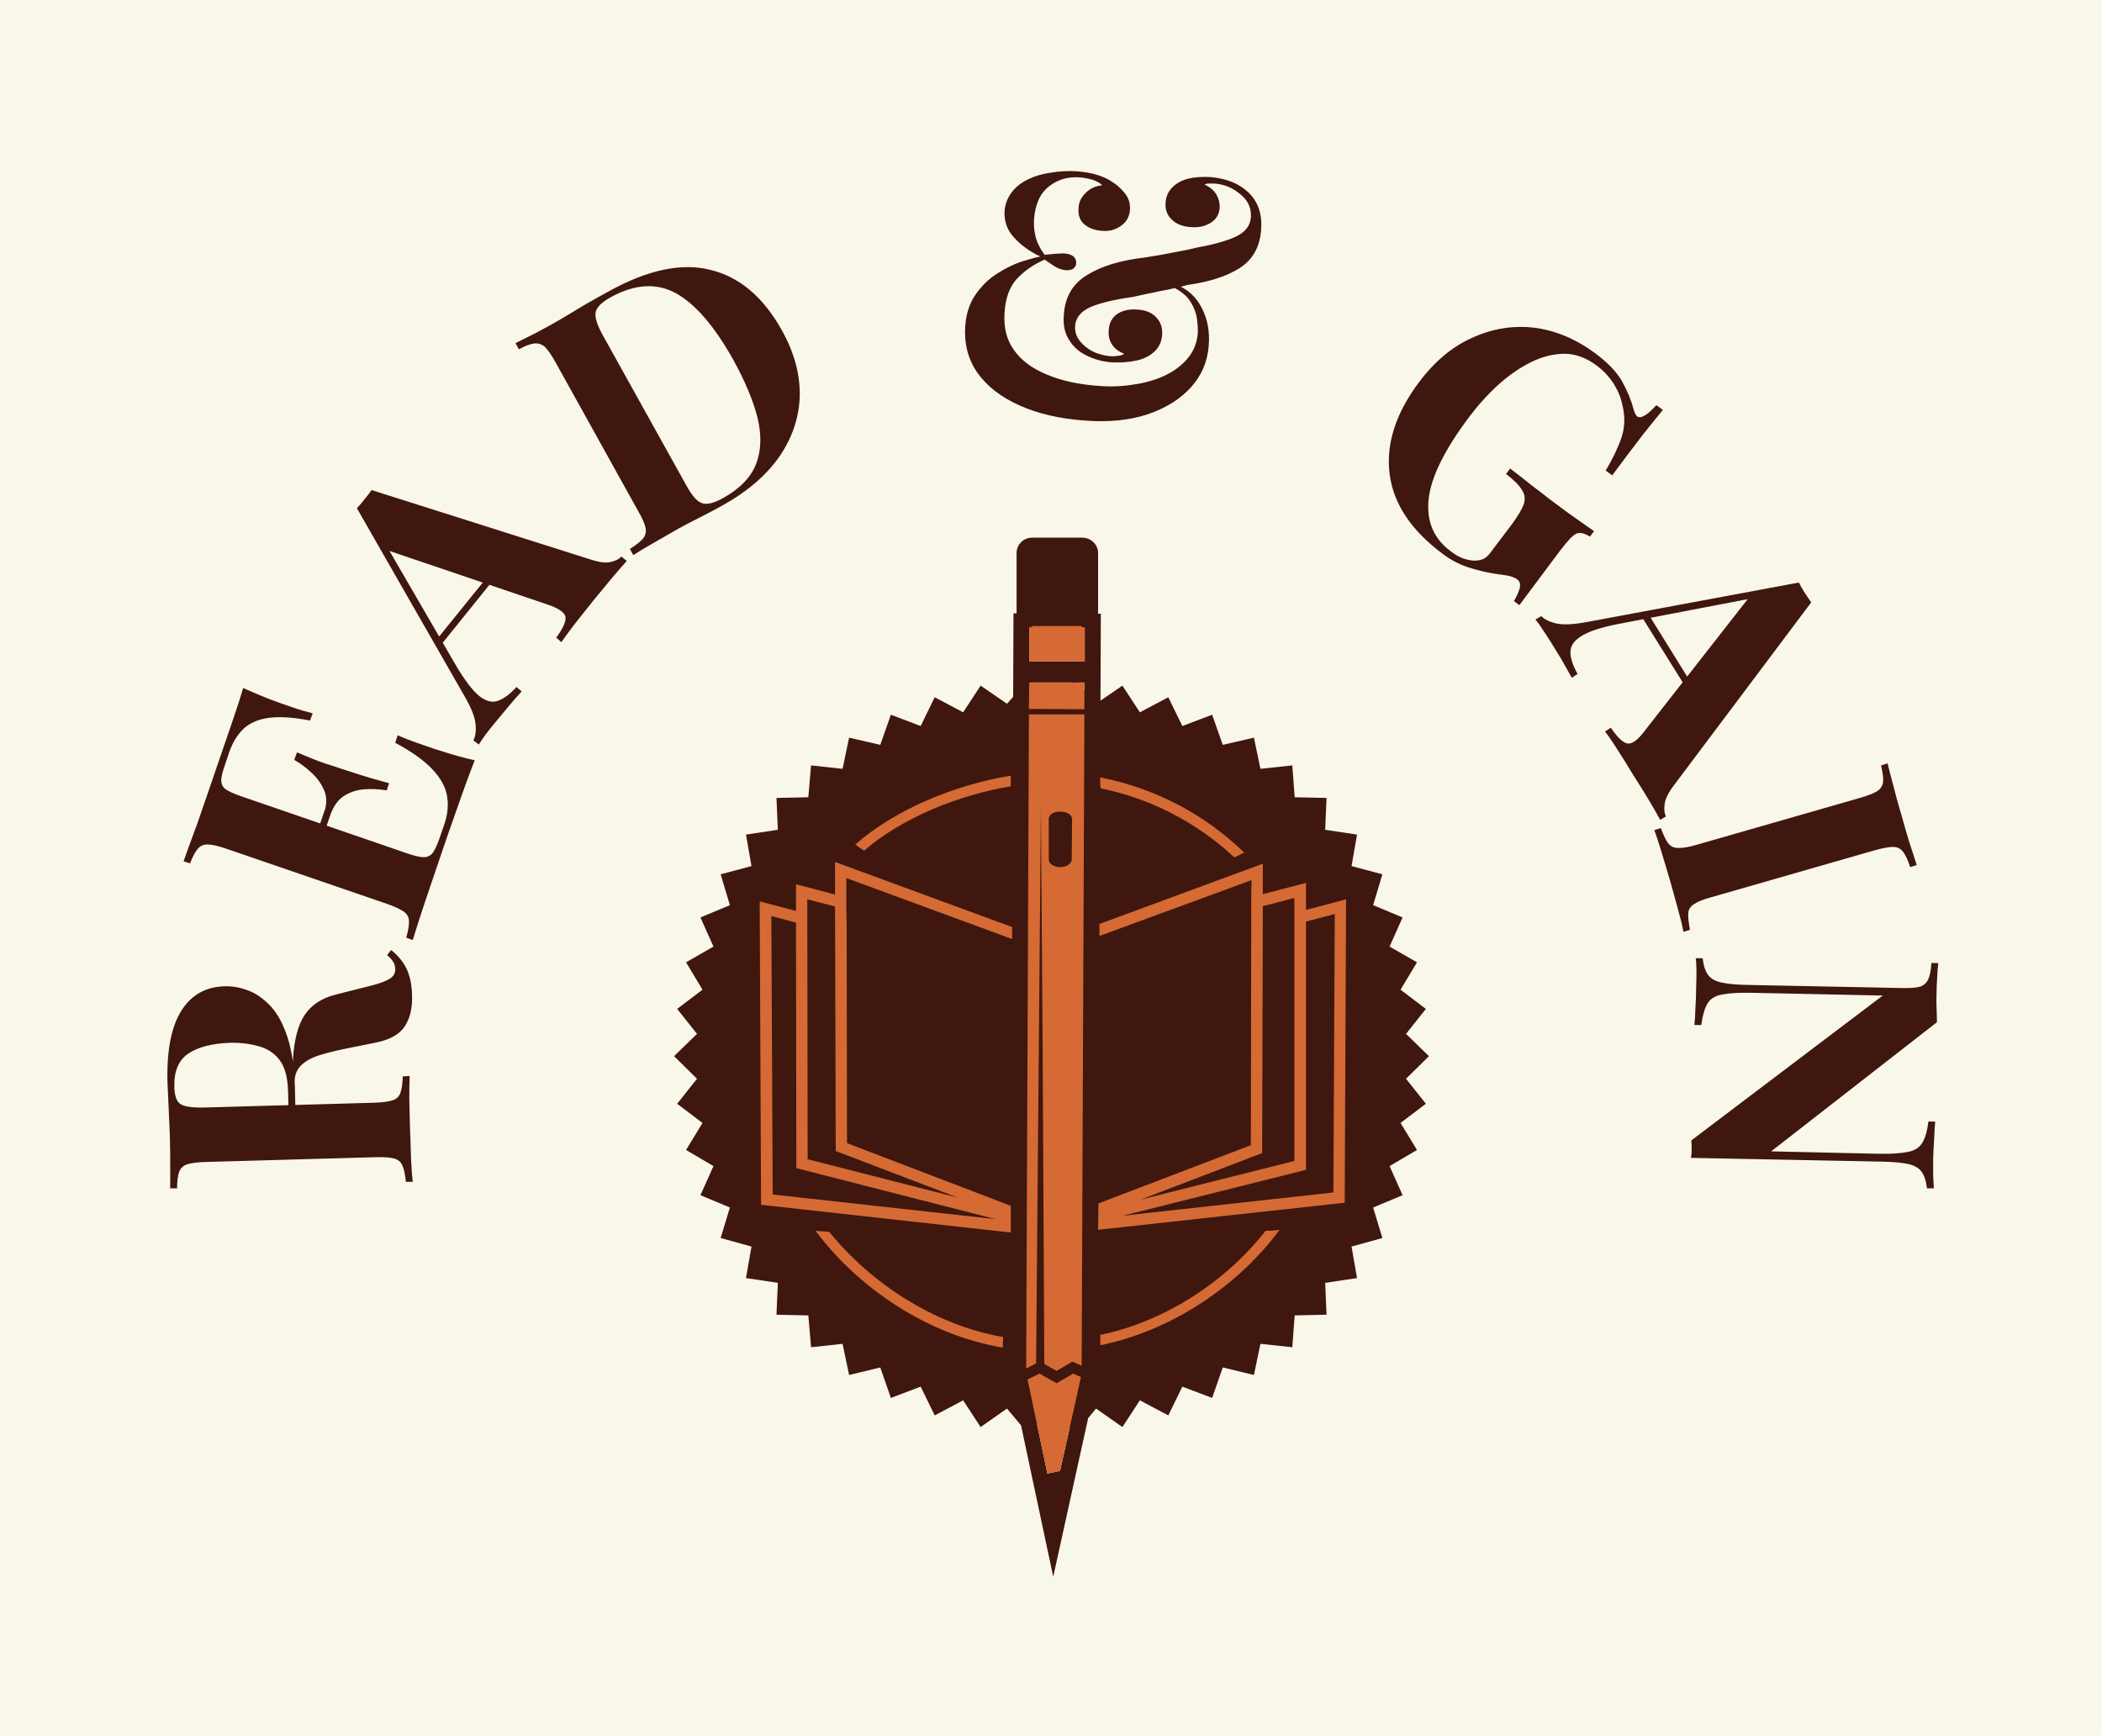 <svg xmlns="http://www.w3.org/2000/svg" version="1.1" xmlns:xlink="http://www.w3.org/1999/xlink" xmlns:svgjs="http://svgjs.dev/svgjs" viewBox="0 0 6.137 5.068"><g transform="matrix(1,0,0,1,3.07,4.791)"><rect width="6.137" height="6.137" x="-3.07" y="-5.326" fill="#f9f7e9"></rect><g><path d=" M -2.573 -1.321 Q -2.573 -1.346 -2.573 -1.388 Q -2.573 -1.431 -2.574 -1.473 Q -2.576 -1.521 -2.578 -1.565 Q -2.58 -1.61 -2.581 -1.629 Q -2.585 -1.768 -2.541 -1.839 Q -2.497 -1.909 -2.414 -1.911 Q -2.38 -1.912 -2.346 -1.899 Q -2.311 -1.886 -2.28 -1.853 Q -2.25 -1.821 -2.231 -1.763 Q -2.212 -1.706 -2.209 -1.618 L -2.207 -1.522 L -2.227 -1.521 L -2.229 -1.607 Q -2.231 -1.666 -2.254 -1.696 Q -2.277 -1.726 -2.315 -1.736 Q -2.353 -1.747 -2.399 -1.746 Q -2.478 -1.743 -2.521 -1.714 Q -2.563 -1.685 -2.561 -1.617 Q -2.56 -1.578 -2.543 -1.567 Q -2.526 -1.556 -2.474 -1.557 L -1.978 -1.571 Q -1.942 -1.572 -1.924 -1.578 Q -1.906 -1.584 -1.901 -1.6 Q -1.895 -1.616 -1.894 -1.648 L -1.874 -1.649 Q -1.875 -1.622 -1.875 -1.581 Q -1.874 -1.54 -1.873 -1.498 Q -1.871 -1.45 -1.87 -1.408 Q -1.868 -1.365 -1.865 -1.34 L -1.885 -1.34 Q -1.888 -1.372 -1.895 -1.387 Q -1.901 -1.403 -1.919 -1.408 Q -1.937 -1.413 -1.973 -1.412 L -2.469 -1.398 Q -2.506 -1.397 -2.524 -1.391 Q -2.541 -1.385 -2.547 -1.369 Q -2.553 -1.352 -2.553 -1.321 L -2.573 -1.321 M -2.223 -1.519 Q -2.224 -1.562 -2.222 -1.594 Q -2.219 -1.625 -2.218 -1.65 Q -2.216 -1.674 -2.215 -1.693 Q -2.21 -1.784 -2.18 -1.828 Q -2.15 -1.872 -2.089 -1.887 L -1.986 -1.913 Q -1.947 -1.923 -1.931 -1.934 Q -1.915 -1.944 -1.916 -1.963 Q -1.917 -1.976 -1.923 -1.984 Q -1.929 -1.993 -1.94 -2.002 L -1.928 -2.017 Q -1.896 -1.991 -1.882 -1.96 Q -1.868 -1.929 -1.867 -1.885 Q -1.865 -1.831 -1.887 -1.796 Q -1.909 -1.76 -1.971 -1.747 L -2.07 -1.727 Q -2.112 -1.718 -2.143 -1.708 Q -2.174 -1.697 -2.192 -1.679 Q -2.21 -1.661 -2.21 -1.63 L -2.207 -1.522 L -2.223 -1.519 M -2.36 -2.782 Q -2.32 -2.764 -2.282 -2.749 Q -2.244 -2.735 -2.223 -2.728 Q -2.204 -2.721 -2.186 -2.716 Q -2.169 -2.711 -2.157 -2.708 L -2.165 -2.687 Q -2.237 -2.701 -2.284 -2.695 Q -2.331 -2.689 -2.359 -2.663 Q -2.386 -2.637 -2.401 -2.594 L -2.414 -2.555 Q -2.424 -2.527 -2.424 -2.512 Q -2.424 -2.496 -2.412 -2.487 Q -2.4 -2.478 -2.369 -2.467 L -1.878 -2.298 Q -1.848 -2.288 -1.833 -2.288 Q -1.817 -2.288 -1.807 -2.3 Q -1.798 -2.312 -1.788 -2.34 L -1.772 -2.386 Q -1.758 -2.429 -1.765 -2.468 Q -1.772 -2.507 -1.808 -2.545 Q -1.845 -2.584 -1.916 -2.622 L -1.909 -2.644 Q -1.88 -2.631 -1.83 -2.614 Q -1.809 -2.606 -1.769 -2.594 Q -1.729 -2.581 -1.684 -2.571 Q -1.703 -2.523 -1.724 -2.463 Q -1.745 -2.403 -1.762 -2.355 Q -1.773 -2.323 -1.791 -2.27 Q -1.809 -2.217 -1.829 -2.158 Q -1.849 -2.098 -1.865 -2.046 L -1.884 -2.053 Q -1.875 -2.084 -1.876 -2.101 Q -1.876 -2.118 -1.891 -2.129 Q -1.907 -2.14 -1.941 -2.152 L -2.41 -2.313 Q -2.445 -2.325 -2.463 -2.325 Q -2.481 -2.326 -2.493 -2.312 Q -2.504 -2.299 -2.515 -2.27 L -2.534 -2.276 Q -2.516 -2.327 -2.494 -2.386 Q -2.473 -2.446 -2.455 -2.499 Q -2.437 -2.552 -2.426 -2.584 Q -2.411 -2.627 -2.392 -2.683 Q -2.373 -2.738 -2.36 -2.782 M -2.088 -2.524 Q -2.088 -2.524 -2.078 -2.52 Q -2.069 -2.517 -2.069 -2.517 L -2.126 -2.352 Q -2.126 -2.352 -2.135 -2.355 Q -2.145 -2.358 -2.145 -2.358 L -2.088 -2.524 M -2.203 -2.594 Q -2.151 -2.572 -2.122 -2.562 Q -2.093 -2.553 -2.07 -2.545 Q -2.046 -2.537 -2.017 -2.528 Q -1.989 -2.519 -1.934 -2.504 L -1.941 -2.483 Q -1.976 -2.489 -2.009 -2.486 Q -2.041 -2.483 -2.067 -2.466 Q -2.093 -2.448 -2.106 -2.41 L -2.124 -2.417 Q -2.111 -2.455 -2.124 -2.484 Q -2.137 -2.514 -2.162 -2.536 Q -2.187 -2.559 -2.211 -2.572 L -2.203 -2.594 M -1.985 -3.36 L -1.345 -3.157 Q -1.308 -3.145 -1.287 -3.15 Q -1.265 -3.155 -1.256 -3.166 L -1.24 -3.153 Q -1.26 -3.131 -1.286 -3.1 Q -1.312 -3.069 -1.338 -3.037 Q -1.367 -3.001 -1.392 -2.969 Q -1.417 -2.936 -1.431 -2.916 L -1.446 -2.929 Q -1.416 -2.97 -1.419 -2.99 Q -1.423 -3.01 -1.475 -3.027 L -1.944 -3.186 L -1.953 -3.217 L -1.74 -2.85 Q -1.7 -2.782 -1.67 -2.758 Q -1.64 -2.735 -1.615 -2.745 Q -1.589 -2.755 -1.562 -2.785 L -1.547 -2.772 Q -1.569 -2.748 -1.588 -2.725 Q -1.607 -2.702 -1.627 -2.678 Q -1.641 -2.661 -1.653 -2.645 Q -1.664 -2.63 -1.672 -2.617 L -1.688 -2.629 Q -1.678 -2.648 -1.682 -2.68 Q -1.686 -2.711 -1.716 -2.762 L -2.028 -3.307 Q -2.017 -3.318 -2.006 -3.333 Q -1.994 -3.347 -1.985 -3.36 M -1.612 -3.15 L -1.597 -3.138 L -1.784 -2.906 L -1.793 -2.926 L -1.612 -3.15 M -1.295 -3.939 Q -1.123 -4.035 -0.996 -4.003 Q -0.868 -3.972 -0.787 -3.826 Q -0.734 -3.731 -0.735 -3.637 Q -0.737 -3.543 -0.793 -3.46 Q -0.85 -3.377 -0.959 -3.316 Q -0.98 -3.304 -1.019 -3.284 Q -1.059 -3.264 -1.088 -3.248 Q -1.126 -3.226 -1.163 -3.205 Q -1.2 -3.184 -1.221 -3.17 L -1.231 -3.188 Q -1.204 -3.205 -1.193 -3.218 Q -1.182 -3.231 -1.185 -3.249 Q -1.189 -3.268 -1.207 -3.299 L -1.448 -3.733 Q -1.466 -3.765 -1.479 -3.778 Q -1.493 -3.79 -1.51 -3.788 Q -1.528 -3.786 -1.555 -3.771 L -1.565 -3.789 Q -1.543 -3.8 -1.505 -3.819 Q -1.467 -3.839 -1.431 -3.86 Q -1.4 -3.879 -1.361 -3.902 Q -1.321 -3.925 -1.295 -3.939 M -1.287 -3.923 Q -1.327 -3.901 -1.331 -3.879 Q -1.335 -3.857 -1.31 -3.812 L -1.067 -3.375 Q -1.042 -3.329 -1.021 -3.322 Q -1 -3.314 -0.96 -3.336 Q -0.886 -3.377 -0.863 -3.435 Q -0.84 -3.493 -0.858 -3.57 Q -0.877 -3.646 -0.93 -3.742 Q -1.012 -3.888 -1.097 -3.935 Q -1.182 -3.981 -1.287 -3.923 M 0.071 -4.291 Q 0.11 -4.288 0.134 -4.28 Q 0.157 -4.273 0.174 -4.262 Q 0.196 -4.249 0.213 -4.228 Q 0.231 -4.207 0.229 -4.177 Q 0.226 -4.147 0.202 -4.131 Q 0.178 -4.114 0.147 -4.117 Q 0.117 -4.119 0.097 -4.135 Q 0.076 -4.152 0.079 -4.184 Q 0.08 -4.209 0.1 -4.228 Q 0.119 -4.247 0.148 -4.25 Q 0.141 -4.258 0.123 -4.265 Q 0.105 -4.271 0.083 -4.273 Q 0.031 -4.277 -0.007 -4.247 Q -0.046 -4.217 -0.051 -4.151 Q -0.053 -4.128 -0.047 -4.102 Q -0.041 -4.075 -0.02 -4.047 Q -0.002 -4.049 0.012 -4.05 Q 0.027 -4.051 0.037 -4.051 Q 0.074 -4.048 0.072 -4.021 Q 0.071 -4.012 0.063 -4.006 Q 0.054 -4.001 0.042 -4.002 Q 0.025 -4.003 0.008 -4.014 Q -0.009 -4.025 -0.02 -4.033 Q -0.068 -4.012 -0.101 -3.977 Q -0.133 -3.942 -0.137 -3.879 Q -0.142 -3.813 -0.109 -3.768 Q -0.077 -3.723 -0.013 -3.697 Q 0.051 -3.67 0.14 -3.664 Q 0.189 -3.66 0.239 -3.668 Q 0.289 -3.675 0.33 -3.694 Q 0.371 -3.713 0.397 -3.744 Q 0.423 -3.774 0.427 -3.817 Q 0.428 -3.833 0.425 -3.858 Q 0.422 -3.883 0.407 -3.908 Q 0.392 -3.934 0.354 -3.953 L 0.362 -3.961 Q 0.415 -3.94 0.439 -3.891 Q 0.464 -3.843 0.459 -3.782 Q 0.454 -3.712 0.407 -3.66 Q 0.36 -3.608 0.28 -3.581 Q 0.201 -3.555 0.097 -3.563 Q -0.013 -3.571 -0.093 -3.607 Q -0.174 -3.643 -0.216 -3.702 Q -0.257 -3.761 -0.252 -3.838 Q -0.248 -3.894 -0.221 -3.932 Q -0.195 -3.969 -0.159 -3.992 Q -0.123 -4.015 -0.088 -4.027 Q -0.053 -4.038 -0.033 -4.042 Q -0.079 -4.064 -0.109 -4.097 Q -0.14 -4.13 -0.137 -4.176 Q -0.134 -4.207 -0.115 -4.231 Q -0.097 -4.254 -0.067 -4.268 Q -0.038 -4.282 -0.001 -4.287 Q 0.035 -4.293 0.071 -4.291 M 0.464 -4.274 Q 0.535 -4.268 0.576 -4.228 Q 0.617 -4.188 0.612 -4.121 Q 0.607 -4.045 0.549 -4.008 Q 0.492 -3.972 0.397 -3.959 Q 0.383 -3.955 0.361 -3.95 Q 0.34 -3.945 0.317 -3.941 Q 0.295 -3.936 0.274 -3.932 Q 0.253 -3.927 0.238 -3.924 Q 0.159 -3.913 0.115 -3.895 Q 0.072 -3.876 0.069 -3.84 Q 0.067 -3.815 0.083 -3.795 Q 0.098 -3.776 0.122 -3.764 Q 0.146 -3.753 0.171 -3.751 Q 0.181 -3.75 0.194 -3.752 Q 0.206 -3.753 0.212 -3.758 Q 0.187 -3.768 0.176 -3.786 Q 0.165 -3.804 0.167 -3.827 Q 0.169 -3.859 0.193 -3.875 Q 0.217 -3.89 0.251 -3.887 Q 0.287 -3.885 0.306 -3.864 Q 0.325 -3.844 0.323 -3.814 Q 0.321 -3.783 0.3 -3.764 Q 0.28 -3.745 0.247 -3.738 Q 0.215 -3.731 0.175 -3.733 Q 0.136 -3.736 0.102 -3.753 Q 0.069 -3.769 0.051 -3.799 Q 0.032 -3.829 0.036 -3.872 Q 0.041 -3.95 0.104 -3.988 Q 0.167 -4.027 0.272 -4.039 Q 0.294 -4.043 0.32 -4.047 Q 0.346 -4.052 0.373 -4.057 Q 0.401 -4.062 0.424 -4.068 Q 0.497 -4.081 0.538 -4.1 Q 0.579 -4.119 0.582 -4.156 Q 0.585 -4.197 0.551 -4.224 Q 0.518 -4.252 0.476 -4.255 Q 0.467 -4.255 0.459 -4.255 Q 0.452 -4.255 0.447 -4.252 Q 0.471 -4.241 0.482 -4.222 Q 0.492 -4.203 0.491 -4.185 Q 0.489 -4.155 0.464 -4.14 Q 0.44 -4.125 0.406 -4.128 Q 0.372 -4.13 0.352 -4.149 Q 0.331 -4.168 0.333 -4.199 Q 0.335 -4.226 0.352 -4.243 Q 0.369 -4.261 0.398 -4.269 Q 0.426 -4.276 0.464 -4.274 M 1.588 -3.759 Q 1.643 -3.718 1.666 -3.677 Q 1.689 -3.636 1.7 -3.594 Q 1.704 -3.58 1.71 -3.575 Q 1.726 -3.564 1.766 -3.608 L 1.785 -3.594 Q 1.76 -3.564 1.726 -3.521 Q 1.692 -3.477 1.637 -3.403 L 1.618 -3.417 Q 1.649 -3.469 1.664 -3.513 Q 1.679 -3.558 1.667 -3.607 Q 1.661 -3.639 1.641 -3.671 Q 1.62 -3.703 1.591 -3.724 Q 1.547 -3.757 1.499 -3.758 Q 1.45 -3.758 1.401 -3.734 Q 1.352 -3.71 1.305 -3.668 Q 1.259 -3.626 1.219 -3.573 Q 1.111 -3.429 1.101 -3.333 Q 1.091 -3.236 1.166 -3.181 Q 1.185 -3.166 1.203 -3.16 Q 1.221 -3.154 1.235 -3.154 Q 1.252 -3.154 1.263 -3.16 Q 1.274 -3.166 1.285 -3.182 L 1.344 -3.26 Q 1.371 -3.297 1.379 -3.319 Q 1.386 -3.342 1.373 -3.361 Q 1.361 -3.381 1.327 -3.407 L 1.339 -3.423 Q 1.356 -3.41 1.379 -3.392 Q 1.402 -3.373 1.428 -3.354 Q 1.453 -3.334 1.475 -3.318 Q 1.508 -3.293 1.537 -3.273 Q 1.565 -3.253 1.584 -3.24 L 1.572 -3.224 Q 1.548 -3.239 1.533 -3.233 Q 1.518 -3.227 1.484 -3.182 L 1.366 -3.024 L 1.35 -3.036 Q 1.359 -3.05 1.366 -3.07 Q 1.372 -3.09 1.36 -3.099 Q 1.355 -3.103 1.344 -3.107 Q 1.332 -3.111 1.305 -3.114 Q 1.262 -3.12 1.221 -3.133 Q 1.179 -3.146 1.143 -3.173 Q 1.003 -3.277 0.987 -3.408 Q 0.971 -3.539 1.073 -3.675 Q 1.141 -3.766 1.229 -3.805 Q 1.317 -3.845 1.41 -3.834 Q 1.503 -3.822 1.588 -3.759 M 2.218 -3.032 L 1.815 -2.495 Q 1.792 -2.464 1.79 -2.442 Q 1.787 -2.42 1.794 -2.407 L 1.777 -2.397 Q 1.763 -2.423 1.742 -2.458 Q 1.721 -2.493 1.699 -2.527 Q 1.675 -2.567 1.653 -2.601 Q 1.631 -2.636 1.616 -2.655 L 1.633 -2.666 Q 1.662 -2.623 1.682 -2.62 Q 1.703 -2.617 1.735 -2.661 L 2.04 -3.051 L 2.072 -3.049 L 1.655 -2.969 Q 1.578 -2.954 1.546 -2.933 Q 1.514 -2.913 1.515 -2.885 Q 1.516 -2.858 1.536 -2.823 L 1.519 -2.812 Q 1.503 -2.841 1.488 -2.867 Q 1.472 -2.893 1.456 -2.919 Q 1.444 -2.938 1.433 -2.954 Q 1.423 -2.97 1.413 -2.982 L 1.43 -2.992 Q 1.444 -2.977 1.476 -2.97 Q 1.507 -2.964 1.565 -2.975 L 2.182 -3.09 Q 2.189 -3.076 2.199 -3.06 Q 2.209 -3.045 2.218 -3.032 M 1.897 -2.749 L 1.88 -2.739 L 1.722 -2.992 L 1.745 -2.994 L 1.897 -2.749 M 2.526 -2.265 L 2.507 -2.259 Q 2.497 -2.29 2.486 -2.304 Q 2.475 -2.318 2.457 -2.318 Q 2.439 -2.318 2.403 -2.308 L 1.926 -2.171 Q 1.892 -2.162 1.876 -2.151 Q 1.86 -2.141 1.859 -2.124 Q 1.858 -2.107 1.864 -2.076 L 1.845 -2.07 Q 1.84 -2.097 1.829 -2.136 Q 1.818 -2.176 1.807 -2.216 Q 1.793 -2.263 1.781 -2.303 Q 1.769 -2.343 1.76 -2.367 L 1.779 -2.373 Q 1.79 -2.343 1.8 -2.329 Q 1.811 -2.315 1.829 -2.315 Q 1.848 -2.314 1.883 -2.324 L 2.36 -2.461 Q 2.395 -2.471 2.411 -2.481 Q 2.426 -2.491 2.428 -2.509 Q 2.429 -2.526 2.422 -2.556 L 2.441 -2.562 Q 2.447 -2.537 2.458 -2.496 Q 2.468 -2.456 2.482 -2.409 Q 2.493 -2.369 2.505 -2.33 Q 2.518 -2.291 2.526 -2.265 M 2.576 -1.321 L 2.556 -1.321 Q 2.552 -1.354 2.54 -1.37 Q 2.528 -1.386 2.501 -1.392 Q 2.474 -1.398 2.425 -1.399 L 1.867 -1.41 Q 1.869 -1.422 1.869 -1.435 Q 1.869 -1.447 1.868 -1.461 L 2.427 -1.884 L 2.043 -1.892 Q 1.988 -1.893 1.958 -1.887 Q 1.929 -1.882 1.916 -1.862 Q 1.903 -1.841 1.897 -1.798 L 1.877 -1.798 Q 1.879 -1.817 1.88 -1.848 Q 1.882 -1.879 1.882 -1.906 Q 1.883 -1.929 1.883 -1.953 Q 1.883 -1.977 1.881 -1.993 L 1.901 -1.993 Q 1.905 -1.96 1.917 -1.944 Q 1.929 -1.928 1.956 -1.922 Q 1.983 -1.916 2.031 -1.915 L 2.481 -1.906 Q 2.518 -1.905 2.536 -1.91 Q 2.553 -1.916 2.56 -1.932 Q 2.567 -1.948 2.569 -1.979 L 2.589 -1.979 Q 2.587 -1.963 2.586 -1.939 Q 2.584 -1.915 2.584 -1.892 Q 2.583 -1.868 2.584 -1.846 Q 2.585 -1.824 2.585 -1.806 L 2.101 -1.429 L 2.414 -1.422 Q 2.469 -1.421 2.498 -1.427 Q 2.528 -1.432 2.541 -1.452 Q 2.555 -1.473 2.56 -1.516 L 2.58 -1.516 Q 2.578 -1.497 2.577 -1.466 Q 2.575 -1.435 2.574 -1.408 Q 2.574 -1.384 2.574 -1.361 Q 2.575 -1.337 2.576 -1.321" fill="#3f170e" fill-rule="nonzero"></path></g><g clip-path="url(&quot;#SvgjsClipPath1002&quot;)"><g clip-path="url(&quot;#a67f2ab49-ec36-4698-90a6-d905b6540e677574eb6d-6cc0-4470-b249-c50fe2f8781c&quot;)"><path d=" M 1.035 -1.641 L 1.102 -1.707 L 1.035 -1.772 L 1.093 -1.845 L 1.019 -1.901 L 1.067 -1.981 L 0.987 -2.027 L 1.025 -2.112 L 0.939 -2.148 L 0.966 -2.238 L 0.876 -2.262 L 0.892 -2.354 L 0.799 -2.368 L 0.803 -2.461 L 0.71 -2.463 L 0.703 -2.556 L 0.61 -2.546 L 0.591 -2.637 L 0.5 -2.616 L 0.469 -2.704 L 0.382 -2.671 L 0.341 -2.755 L 0.258 -2.711 L 0.207 -2.789 L 0.143 -2.745 L 0.144 -2.999 L 0.136 -2.999 L 0.136 -3.176 C 0.136 -3.201 0.115 -3.221 0.09 -3.221 L -0.057 -3.221 C -0.082 -3.221 -0.102 -3.201 -0.102 -3.176 L -0.102 -3 L -0.111 -3 L -0.112 -2.756 L -0.13 -2.736 L -0.207 -2.789 L -0.258 -2.711 L -0.341 -2.755 L -0.382 -2.671 L -0.469 -2.704 L -0.5 -2.616 L -0.591 -2.637 L -0.61 -2.546 L -0.702 -2.556 L -0.71 -2.463 L -0.803 -2.461 L -0.799 -2.368 L -0.892 -2.354 L -0.876 -2.262 L -0.966 -2.238 L -0.939 -2.148 L -1.025 -2.112 L -0.987 -2.027 L -1.067 -1.981 L -1.019 -1.901 L -1.093 -1.845 L -1.035 -1.772 L -1.102 -1.707 L -1.035 -1.641 L -1.093 -1.568 L -1.019 -1.512 L -1.067 -1.433 L -0.987 -1.386 L -1.025 -1.301 L -0.939 -1.265 L -0.966 -1.176 L -0.876 -1.151 L -0.892 -1.059 L -0.799 -1.045 L -0.803 -0.952 L -0.71 -0.95 L -0.702 -0.857 L -0.61 -0.867 L -0.591 -0.776 L -0.5 -0.798 L -0.469 -0.709 L -0.382 -0.742 L -0.341 -0.658 L -0.258 -0.702 L -0.207 -0.624 L -0.13 -0.678 L -0.089 -0.629 L 0.005 -0.187 L 0.107 -0.65 L 0.13 -0.678 L 0.207 -0.624 L 0.258 -0.702 L 0.341 -0.658 L 0.382 -0.742 L 0.469 -0.709 L 0.5 -0.798 L 0.591 -0.776 L 0.61 -0.867 L 0.703 -0.857 L 0.71 -0.95 L 0.803 -0.952 L 0.799 -1.045 L 0.892 -1.059 L 0.876 -1.151 L 0.966 -1.176 L 0.939 -1.265 L 1.025 -1.301 L 0.987 -1.386 L 1.067 -1.433 L 1.019 -1.512 L 1.093 -1.568 Z M 0.025 -0.496 L -0.012 -0.488 L -0.042 -0.631 L 0 -0.669 L 0.053 -0.622 Z M 0 -2.744 L -0.06 -2.798 L 0.06 -2.798 Z M 0.096 -2.775 L 0.077 -2.798 L 0.096 -2.798 Z M -0.065 -2.86 L -0.065 -2.955 C -0.062 -2.955 -0.059 -2.955 -0.057 -2.955 L 0.09 -2.955 C 0.092 -2.955 0.095 -2.955 0.097 -2.955 L 0.097 -2.86 Z" fill="#3f170e" transform="matrix(1,0,0,1,0,0)" fill-rule="nonzero"></path></g><g clip-path="url(&quot;#SvgjsClipPath10007574eb6d-6cc0-4470-b249-c50fe2f8781c&quot;)"><path d=" M 0.088 -2.963 L -0.056 -2.963 L -0.056 -2.96 L -0.065 -2.96 L -0.065 -2.86 L 0.097 -2.86 L 0.097 -2.959 L 0.088 -2.96 Z" fill="#d56a34" transform="matrix(1,0,0,1,0,0)" fill-rule="nonzero"></path></g><g clip-path="url(&quot;#b67f2ab49-ec36-4698-90a6-d905b6540e677574eb6d-6cc0-4470-b249-c50fe2f8781c&quot;)"><path d=" M -0.074 -0.795 L -0.045 -0.81 L -0.031 -2.432 L -0.026 -1.747 L -0.021 -0.808 L 0.015 -0.788 L 0.061 -0.815 L 0.088 -0.803 L 0.096 -2.705 L -0.066 -2.705 Z M -0.008 -2.4 C -0.008 -2.412 0.007 -2.422 0.026 -2.421 C 0.045 -2.421 0.06 -2.412 0.06 -2.399 L 0.059 -2.281 C 0.059 -2.269 0.044 -2.259 0.025 -2.259 C 0.007 -2.259 -0.008 -2.269 -0.008 -2.281 Z" fill="#d56a34" transform="matrix(1,0,0,1,0,0)" fill-rule="nonzero"></path></g><g clip-path="url(&quot;#SvgjsClipPath10007574eb6d-6cc0-4470-b249-c50fe2f8781c&quot;)"><path d=" M -0.066 -2.721 L 0.096 -2.72 L 0.096 -2.798 L -0.065 -2.798 Z" fill="#d56a34" transform="matrix(1,0,0,1,0,0)" fill-rule="nonzero"></path></g><g clip-path="url(&quot;#SvgjsClipPath10007574eb6d-6cc0-4470-b249-c50fe2f8781c&quot;)"><path d=" M 0.015 -0.752 L -0.035 -0.78 L -0.07 -0.763 L -0.012 -0.488 L 0.025 -0.496 L 0.086 -0.77 L 0.063 -0.78 Z" fill="#d56a34" transform="matrix(1,0,0,1,0,0)" fill-rule="nonzero"></path></g><g clip-path="url(&quot;#SvgjsClipPath10007574eb6d-6cc0-4470-b249-c50fe2f8781c&quot;)"><path d=" M 0.743 -2.134 L 0.743 -2.213 L 0.617 -2.18 L 0.617 -2.269 L 0.14 -2.093 L 0.14 -2.058 L 0.584 -2.221 L 0.583 -2.171 L 0.583 -2.154 L 0.583 -2.136 L 0.583 -2.088 L 0.583 -2.07 L 0.583 -2.053 L 0.582 -1.447 L 0.137 -1.277 L 0.136 -1.2 L 0.856 -1.279 L 0.86 -2.165 Z M 0.615 -1.424 L 0.617 -2.145 L 0.709 -2.169 L 0.709 -1.401 L 0.26 -1.288 Z M 0.823 -1.309 L 0.208 -1.241 L 0.743 -1.375 L 0.743 -2.1 L 0.827 -2.122 Z" fill="#d56a34" transform="matrix(1,0,0,1,0,0)" fill-rule="nonzero"></path></g><g clip-path="url(&quot;#SvgjsClipPath10007574eb6d-6cc0-4470-b249-c50fe2f8781c&quot;)"><path d=" M -0.632 -2.179 L -0.746 -2.209 L -0.746 -2.131 L -0.852 -2.159 L -0.848 -1.273 L -0.119 -1.192 L -0.119 -1.27 L -0.597 -1.453 L -0.598 -2.054 L -0.598 -2.072 L -0.598 -2.089 L -0.599 -2.135 L -0.599 -2.153 L -0.599 -2.17 L -0.599 -2.227 L -0.115 -2.049 L -0.115 -2.084 L -0.632 -2.274 Z M -0.814 -1.303 L -0.818 -2.116 L -0.746 -2.097 L -0.745 -1.38 L -0.163 -1.231 Z M -0.63 -1.43 L -0.274 -1.294 L -0.712 -1.406 L -0.713 -2.165 L -0.632 -2.144 Z" fill="#d56a34" transform="matrix(1,0,0,1,0,0)" fill-rule="nonzero"></path></g><g clip-path="url(&quot;#c67f2ab49-ec36-4698-90a6-d905b6540e677574eb6d-6cc0-4470-b249-c50fe2f8781c&quot;)"><path d=" M 0.533 -2.288 C 0.534 -2.288 0.534 -2.288 0.535 -2.288 C 0.538 -2.29 0.542 -2.291 0.546 -2.293 C 0.551 -2.296 0.557 -2.299 0.563 -2.301 C 0.447 -2.414 0.301 -2.49 0.142 -2.521 L 0.142 -2.501 C 0.142 -2.497 0.143 -2.493 0.144 -2.489 C 0.29 -2.459 0.425 -2.389 0.533 -2.288" fill="#d56a34" transform="matrix(1,0,0,1,0,0)" fill-rule="nonzero"></path></g><g clip-path="url(&quot;#c67f2ab49-ec36-4698-90a6-d905b6540e677574eb6d-6cc0-4470-b249-c50fe2f8781c&quot;)"><path d=" M 0.625 -1.197 C 0.51 -1.05 0.332 -0.932 0.142 -0.893 C 0.143 -0.883 0.142 -0.873 0.143 -0.863 C 0.35 -0.905 0.545 -1.036 0.666 -1.2 C 0.664 -1.2 0.661 -1.199 0.659 -1.199 C 0.648 -1.198 0.637 -1.197 0.625 -1.197" fill="#d56a34" transform="matrix(1,0,0,1,0,0)" fill-rule="nonzero"></path></g><g clip-path="url(&quot;#c67f2ab49-ec36-4698-90a6-d905b6540e677574eb6d-6cc0-4470-b249-c50fe2f8781c&quot;)"><path d=" M -0.649 -1.194 C -0.662 -1.195 -0.676 -1.196 -0.689 -1.197 C -0.563 -1.028 -0.359 -0.892 -0.142 -0.856 L -0.142 -0.875 C -0.141 -0.884 -0.141 -0.878 -0.142 -0.887 C -0.34 -0.921 -0.528 -1.044 -0.649 -1.194" fill="#d56a34" transform="matrix(1,0,0,1,0,0)" fill-rule="nonzero"></path></g><g clip-path="url(&quot;#c67f2ab49-ec36-4698-90a6-d905b6540e677574eb6d-6cc0-4470-b249-c50fe2f8781c&quot;)"><path d=" M -0.119 -2.495 C -0.119 -2.505 -0.119 -2.515 -0.119 -2.526 C -0.28 -2.5 -0.456 -2.428 -0.573 -2.325 C -0.564 -2.318 -0.555 -2.312 -0.547 -2.307 C -0.437 -2.403 -0.27 -2.47 -0.119 -2.495" fill="#d56a34" transform="matrix(1,0,0,1,0,0)" fill-rule="nonzero"></path></g></g></g><defs><clipPath id="SvgjsClipPath1002"><path d=" M -1.102 -3.221 h 2.204 v 3.033 h -2.204 Z"></path></clipPath><clipPath id="a67f2ab49-ec36-4698-90a6-d905b6540e677574eb6d-6cc0-4470-b249-c50fe2f8781c"><path d=" M -1.102 -0.187 L 1.102 -0.187 L 1.102 -3.221 L -1.102 -3.221 Z"></path></clipPath><clipPath id="SvgjsClipPath10007574eb6d-6cc0-4470-b249-c50fe2f8781c"><path d=" M -1.102 -3.221 L 1.102 -3.221 L 1.102 -0.188 L -1.102 -0.188 Z"></path></clipPath><clipPath id="b67f2ab49-ec36-4698-90a6-d905b6540e677574eb6d-6cc0-4470-b249-c50fe2f8781c"><path d=" M -1.102 -0.187 L 1.102 -0.187 L 1.102 -3.221 L -1.102 -3.221 Z"></path></clipPath><clipPath id="c67f2ab49-ec36-4698-90a6-d905b6540e677574eb6d-6cc0-4470-b249-c50fe2f8781c"><path d=" M -1.102 -0.187 L 1.102 -0.187 L 1.102 -3.221 L -1.102 -3.221 Z"></path></clipPath></defs></svg>